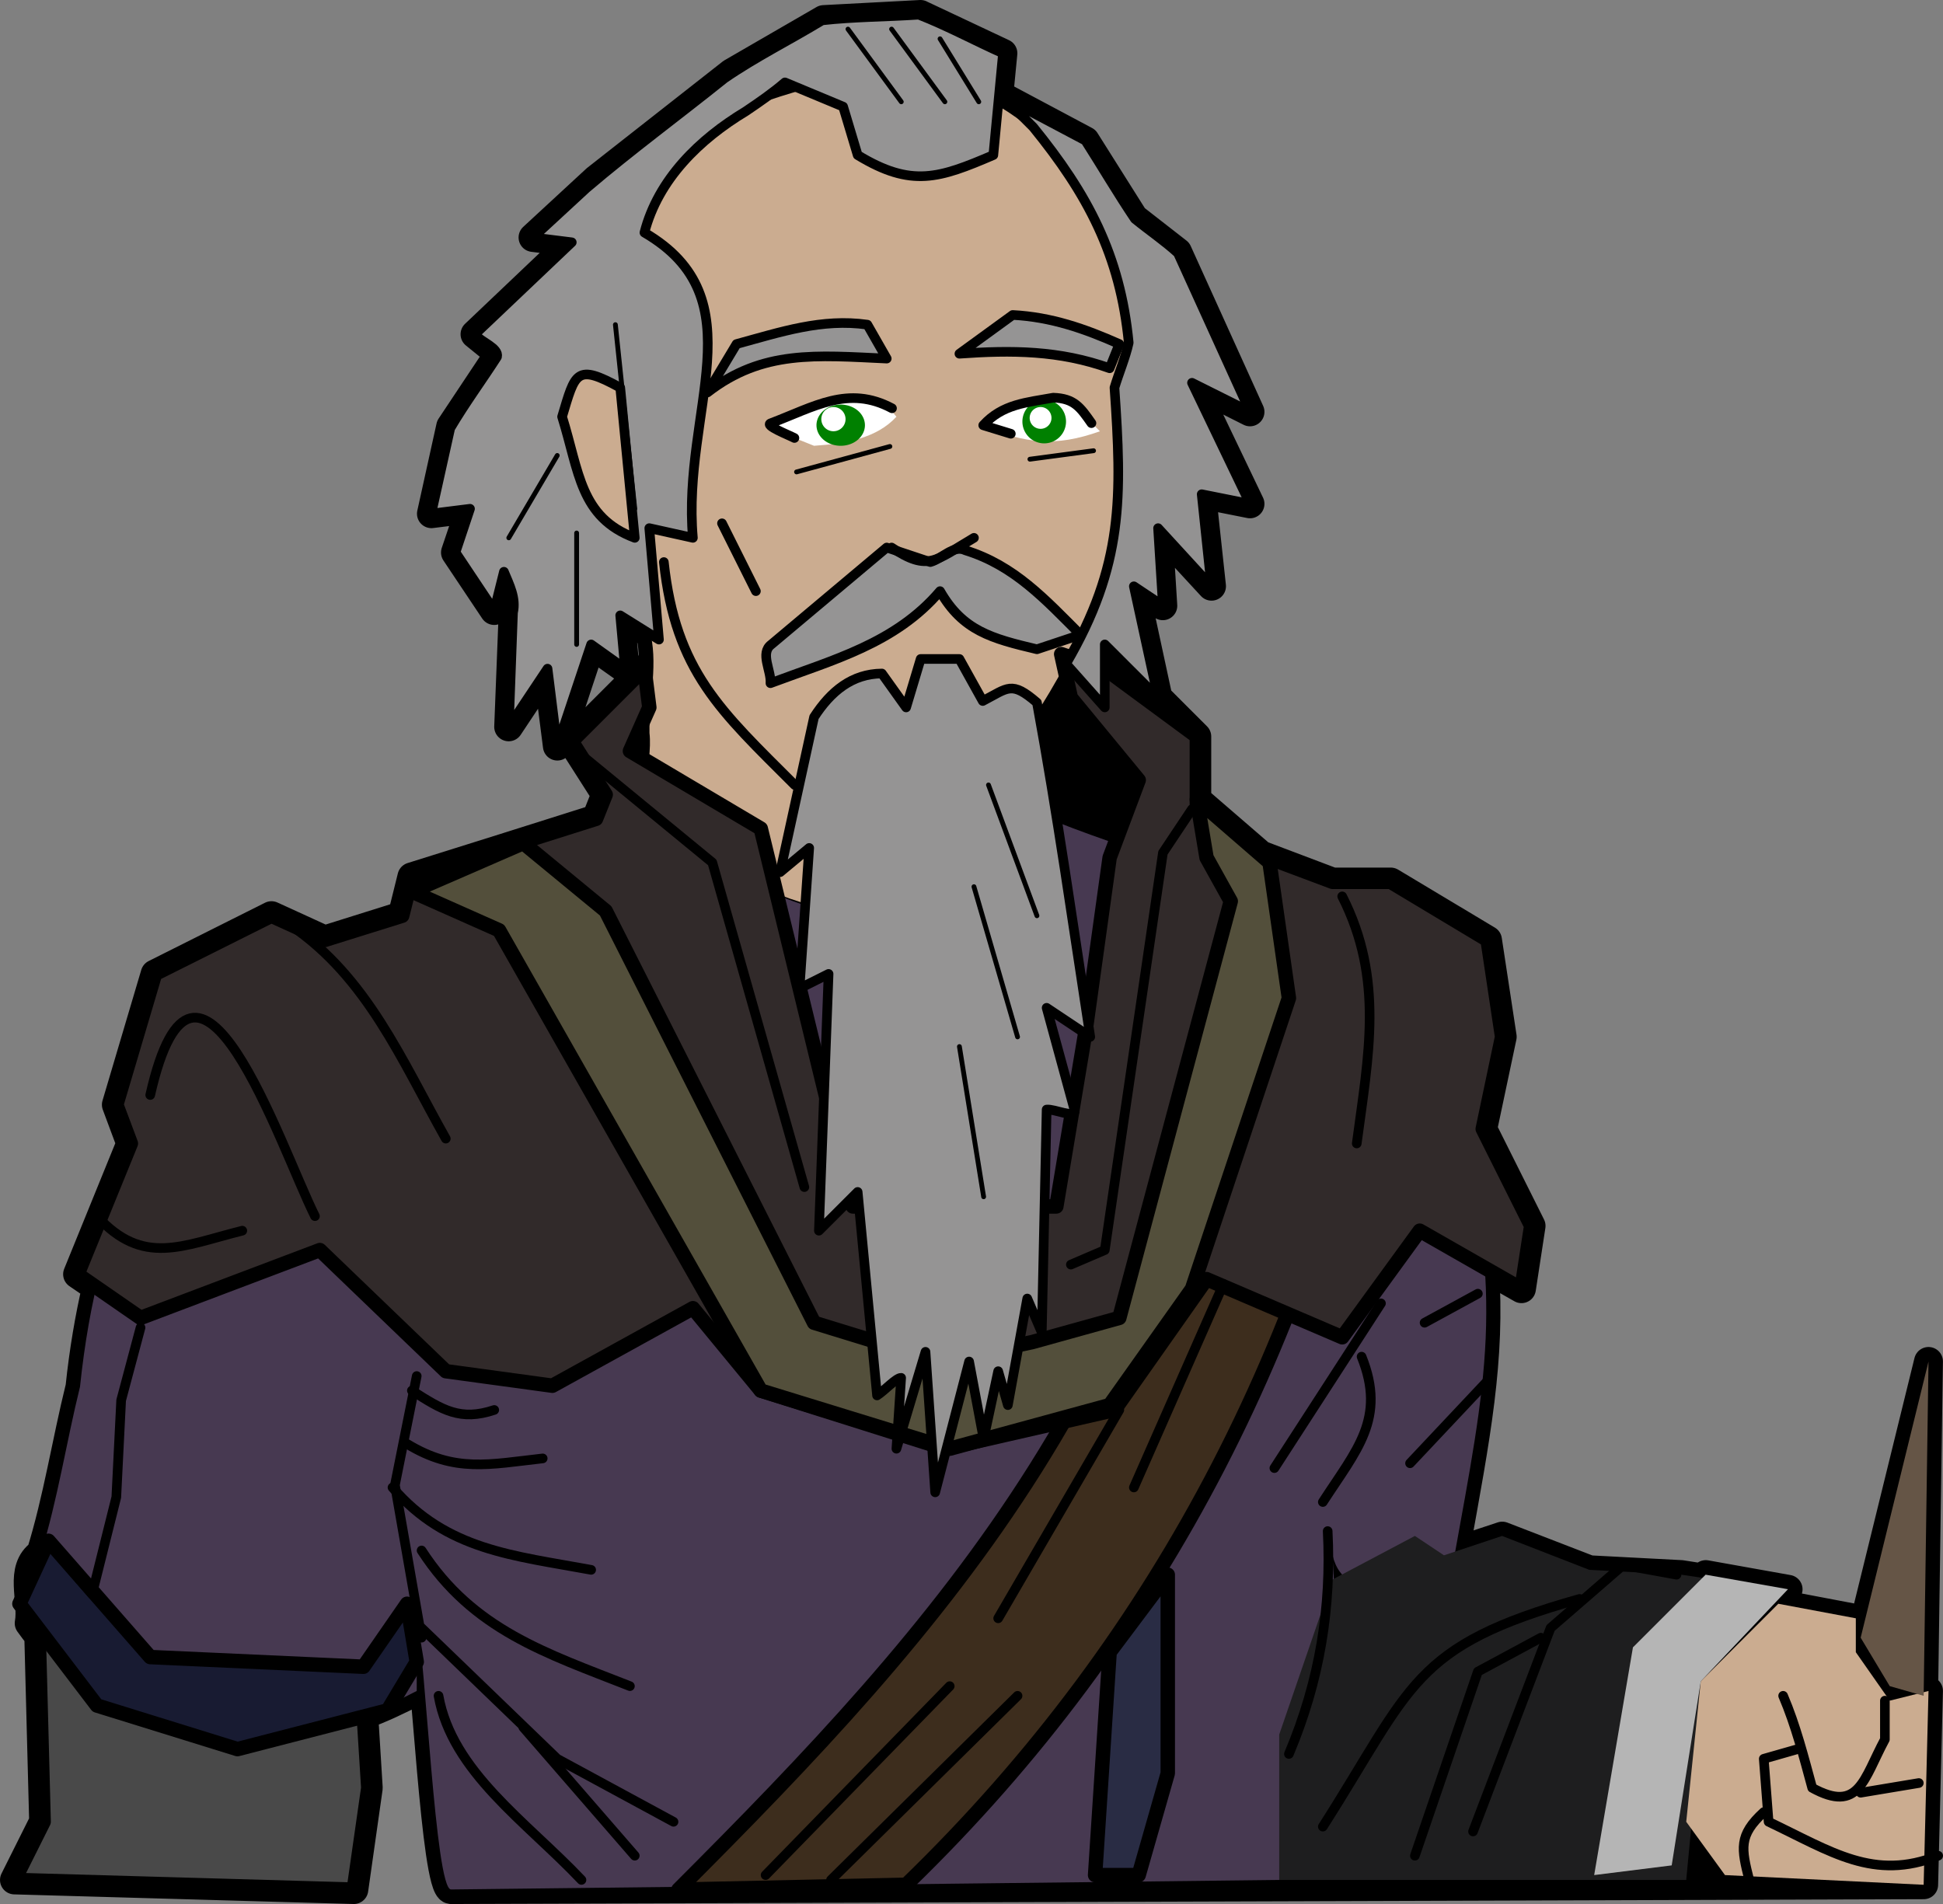 <?xml version="1.0" encoding="UTF-8" standalone="no"?>
<!-- Created with Inkscape (http://www.inkscape.org/) -->

<svg
   xmlns:dc="http://purl.org/dc/elements/1.1/"
   xmlns:cc="http://creativecommons.org/ns#"
   xmlns:rdf="http://www.w3.org/1999/02/22-rdf-syntax-ns#"
   xmlns:svg="http://www.w3.org/2000/svg"
   xmlns="http://www.w3.org/2000/svg"
   xmlns:sodipodi="http://sodipodi.sourceforge.net/DTD/sodipodi-0.dtd"
   xmlns:inkscape="http://www.inkscape.org/namespaces/inkscape"
   version="1.0"
   width="201.976"
   height="197.938"
   id="svg2"
   inkscape:version="0.48.1 r9760"
   sodipodi:docname="Peileppe_Delfador.svg">
  <rect width="100%" height="100%" fill="#808080" stroke="none"/>
  <sodipodi:namedview
     pagecolor="#ffffff"
     bordercolor="#666666"
     borderopacity="1"
     objecttolerance="10"
     gridtolerance="10"
     guidetolerance="10"
     inkscape:pageopacity="0"
     inkscape:pageshadow="2"
     inkscape:window-width="640"
     inkscape:window-height="480"
     id="namedview80"
     showgrid="false"
     fit-margin-top="0"
     fit-margin-left="0"
     fit-margin-right="0"
     fit-margin-bottom="0"
     inkscape:zoom="1.4439024"
     inkscape:cx="97.96875"
     inkscape:cy="104.5"
     inkscape:window-x="0"
     inkscape:window-y="0"
     inkscape:window-maximized="0"
     inkscape:current-layer="svg2" />
  <defs
     id="defs5" />
  <g
     style="display:inline"
     id="layer3"
     transform="translate(-4.531,-9.062)">
    <path
       d="M 100.219,10.562 90.156,11.094 80.594,16.625 66.5,27.688 59.938,33.75 l 4.031,0.5 -10.062,9.562 2.5,2.031 -5.031,7.562 -2,9.062 4.031,-0.5 L 51.875,66.5 l 4.031,6.031 1,-4.031 1.031,2.531 -0.531,13.594 4.031,-6.062 1.031,8.062 3.5,-10.562 3.531,2.5 L 69,73.031 72.156,75 c 0.747,3.347 -0.188,6.841 -0.125,10.25 0.107,0.926 0.059,1.972 -0.062,3.031 L 70,87.125 l 2.031,-4.531 -0.5,-4.031 -7.562,7.562 3.531,5.531 -1,2.531 -9.594,3.031 -9.562,3 -1,4.031 -8.062,2.531 L 32.75,104.25 l -12.094,6.062 -4.031,13.594 1.5,4.031 -5.531,13.594 1.969,1.344 c -0.732,3.179 -1.327,6.629 -1.719,10.375 -1.415,5.725 -2.333,11.729 -4.062,17.281 -2.329,1.635 -0.785,4.862 -1.219,7.281 0.355,0.487 0.694,0.951 1.062,1.406 l -0.062,0.094 0.5,19.125 -3.031,6.062 35.281,1 1.5,-10.562 -0.469,-7.594 c 1.843,-0.684 3.671,-1.539 5.5,-2.5 0,-2.518 0,-5.013 0,-7.531 0.931,4.5 1.942,28.008 3.562,28.188 L 204.5,205 l 0.5,-20.156 -0.5,0.125 0.5,-34.375 -7.062,28.719 3.031,5.031 2.844,0.812 -2.844,0.719 -3.531,-5.062 0,-3.5 -8.062,-1.531 1.031,-1.5 -8.562,-1.531 -0.344,0.344 -2.188,-0.344 -9.562,-0.5 -9.062,-3.5 -4.906,1.625 c 2.187,-12.097 3.732,-19.977 3.062,-29.531 l 3.844,2.188 1,-6.531 -5.031,-10.062 2.031,-9.594 -1.531,-10.062 -10.062,-6.031 -6.062,0 -7.438,-2.812 -6.656,-5.75 0.094,0.594 -0.094,-0.094 0,-0.5 0,-6.562 -4.031,-4.031 -2.5,-11.594 3,2.031 -0.5,-8.062 5.562,6.031 -1.031,-9.562 5.031,1 -6.031,-12.594 6.031,3.031 -7.531,-16.625 -4.531,-3.531 -5.062,-8.031 -8.562,-4.562 3.531,3.531 0.938,1.219 c -1.497,-1.46 -3.173,-2.73 -5,-3.812 l 0.531,-5.469 -8.562,-4.031 z M 86.125,17.625 l 1.844,0.781 c -1.753,0.502 -3.26,0.998 -4.594,1.5 L 86.125,17.625 z M 72.5,28.844 c -0.71,1.056 -1.491,2.265 -2.312,3.594 L 69,31.719 l 3.5,-2.875 z m 45.219,0.875 1.156,1.5 0.438,1.969 c -0.457,-1.208 -0.984,-2.372 -1.594,-3.469 z m 3.531,32.375 0.125,1.875 -1.344,3.125 c 0.545,-1.779 0.944,-3.444 1.219,-5 z"
       style="fill:#000000;fill-opacity:1;fill-rule:evenodd;stroke:#000000;stroke-width:3;stroke-linecap:round;stroke-linejoin:round;stroke-miterlimit:4;stroke-opacity:1;stroke-dasharray:none;stroke-dashoffset:0"
       id="path3143"
       inkscape:connector-curvature="0" />
  </g>
  <g
     style="display:inline"
     id="layer1"
     transform="translate(-4.531,-9.062)">
    <path
       d="m 8.563,179.312 0.504,19.14 -3.022,6.044 35.258,1.007 1.511,-10.577 -0.504,-8.059 0.504,-11.585 -29.717,-4.533 -4.533,8.563 z"
       style="fill:#494949;fill-opacity:1;fill-rule:evenodd;stroke:#000000;stroke-width:1.5;stroke-linecap:round;stroke-linejoin:round;stroke-miterlimit:4;stroke-opacity:1;stroke-dasharray:none;stroke-dashoffset:0;display:inline"
       id="path5364"
       inkscape:connector-curvature="0" />
    <path
       d="m 96.708,16.118 c -21.249,5.268 -19.825,5.523 -30.725,23.17 -0.872,2.658 1.09,7.602 -1.976,8.527 -2.397,3.016 0.765,12.098 2.539,15.762 3.732,2.415 4.04,7.008 5.467,10.82 1.017,3.528 -0.034,7.25 0.032,10.865 0.383,3.306 -1.56,7.96 0.355,10.378 12.419,6.883 25.705,13.72 38.315,3.838 0.038,-4.26 -2.312,-8.929 -0.63,-12.907 14.076,-20.529 12.097,-31.979 10.784,-38.599 2.809,-2.485 0.187,-6.051 -0.045,-9.089 C 118.874,26.168 109.25,17.808 96.708,16.118 z"
       style="fill:#cbac90;fill-opacity:1;fill-rule:evenodd;stroke:none"
       id="path2165"
       inkscape:connector-curvature="0" />
    <path
       d="M 70.012,97.211 C 36.477,108.946 16.639,117 12.846,153.236 c -1.415,5.725 -2.322,11.729 -4.051,17.281 -2.329,1.635 -0.806,4.865 -1.24,7.284 10.063,13.811 25.59,14.774 40.295,7.052 0,-2.518 0,-5.037 0,-7.555 0.931,4.5 1.928,28.01 3.548,28.189 28.703,-0.33 57.405,-0.66 86.108,-0.99 6.306,-11.906 6.322,-20.858 5.541,-33.747 1.499,5.903 8.416,1.643 12.592,0.504 3.376,-18.742 5.365,-27.259 0.401,-46.647 -5.09,-22.241 -23.396,-22.475 -43.718,-30.921 -1.418,6.895 -7.523,13.373 -15.092,11.798 -9.488,-1.241 -17.807,-6.714 -27.218,-8.272 z"
       style="fill:#473951;fill-opacity:1;fill-rule:evenodd;stroke:none"
       id="path2162"
       inkscape:connector-curvature="0" />
    <path
       d="m 151.609,168.735 -8.563,4.533 -5.541,16.118 0,15.111 42.31,0 2.015,-21.155 7.555,-9.066 -10.074,-1.511 -9.57,-0.504 -9.066,-3.526 -6.044,2.015 -3.022,-2.015 z"
       style="fill:#1e1e1f;fill-opacity:1;fill-rule:evenodd;stroke:none"
       id="path3145"
       inkscape:connector-curvature="0" />
    <path
       d="m 132.469,101.241 c -4.555,49.339 -30.484,77.305 -57.42,104.263 L 98.722,205 C 125.77,178.829 141.681,146.717 148.587,109.803 l -16.118,-8.563 z"
       style="fill:#3d2d1d;fill-opacity:1;fill-rule:evenodd;stroke:#000000;stroke-width:1.5;stroke-linecap:round;stroke-linejoin:round;stroke-miterlimit:4;stroke-opacity:1;stroke-dasharray:none;stroke-dashoffset:0"
       id="path3149"
       inkscape:connector-curvature="0" />
    <path
       d="m 71.523,78.575 -7.555,7.555 3.526,5.541 -1.007,2.518 -9.57,3.022 -9.57,3.022 -1.007,4.029 -8.059,2.518 -5.541,-2.518 -12.088,6.044 -4.029,13.6 1.511,4.029 -5.541,13.6 6.548,4.533 18.636,-7.052 13.096,12.592 11.081,1.511 14.607,-8.059 7.052,8.563 19.14,6.044 17.629,-4.029 9.57,-13.6 14.103,6.044 8.059,-11.081 10.577,6.044 1.007,-6.548 -5.037,-10.074 2.015,-9.57 -1.511,-10.074 -10.074,-6.044 -6.044,0 -8.059,-3.022 -6.044,-5.037 0,-7.052 -9.57,-7.052 -4.533,-1.511 1.007,4.533 7.052,8.563 -3.022,8.059 -2.518,18.133 -3.022,18.133 -21.155,0 -9.57,-39.287 -13.6,-8.059 2.015,-4.533 -0.504,-4.029 z"
       style="fill:#312a2a;fill-opacity:1;fill-rule:evenodd;stroke:#000000;stroke-width:1.5;stroke-linecap:round;stroke-linejoin:round;stroke-miterlimit:4;stroke-opacity:1;stroke-dasharray:none;stroke-dashoffset:0"
       id="path5089"
       inkscape:connector-curvature="0" />
    <path
       d="m 86.13,17.629 c 2.015,0.839 4.029,1.679 6.044,2.518 0.504,1.679 1.007,3.358 1.511,5.037 5.603,3.407 8.474,2.412 14.103,0 0.336,-3.526 0.672,-7.052 1.007,-10.577 -2.925,-1.308 -5.8,-2.866 -8.755,-4.02 -3.34,0.227 -6.751,0.218 -10.048,0.591 -3.365,2.047 -6.924,3.807 -10.162,6.04 -4.759,3.824 -9.693,7.443 -14.337,11.401 -1.852,1.709 -3.703,3.418 -5.555,5.128 1.343,0.168 2.686,0.336 4.029,0.504 -3.358,3.19 -6.716,6.38 -10.074,9.57 0.627,0.801 2.526,1.404 2.304,2.336 -1.599,2.484 -3.375,4.892 -4.865,7.422 -0.658,2.959 -1.315,5.919 -1.973,8.878 1.343,-0.168 2.686,-0.336 4.029,-0.504 -0.504,1.511 -1.007,3.022 -1.511,4.533 1.343,2.015 2.686,4.029 4.029,6.044 0.336,-1.343 0.672,-2.686 1.007,-4.029 0.567,1.374 1.285,2.723 0.943,4.255 -0.146,3.954 -0.293,7.909 -0.439,11.863 1.343,-2.015 2.686,-4.029 4.029,-6.044 0.336,2.686 0.672,5.373 1.007,8.059 1.175,-3.526 2.351,-7.052 3.526,-10.577 1.175,0.839 2.351,1.679 3.526,2.518 -0.168,-1.847 -0.336,-3.694 -0.504,-5.541 1.343,0.839 2.686,1.679 4.029,2.518 -0.336,-3.862 -0.672,-7.723 -1.007,-11.585 1.511,0.336 3.022,0.672 4.533,1.007 -1.16,-13.302 6.789,-24.834 -5.037,-31.732 1.425,-5.549 5.74,-9.72 10.513,-12.596 1.406,-0.948 2.807,-1.911 4.094,-3.018 z"
       style="fill:#959494;fill-opacity:1;fill-rule:evenodd;stroke:#000000;stroke-width:1;stroke-linecap:round;stroke-linejoin:round;stroke-miterlimit:4;stroke-opacity:1;stroke-dasharray:none;stroke-dashoffset:0"
       id="path5092"
       inkscape:connector-curvature="0" />
    <path
       d="m 108.796,19.14 c 2.854,1.511 5.708,3.022 8.563,4.533 1.727,2.703 3.359,5.493 5.145,8.143 1.477,1.202 3.091,2.296 4.482,3.566 2.5,5.499 4.999,10.998 7.499,16.497 -2.015,-1.007 -4.029,-2.015 -6.044,-3.022 2.015,4.197 4.029,8.395 6.044,12.592 -1.679,-0.336 -3.358,-0.672 -5.037,-1.007 0.336,3.19 0.672,6.38 1.007,9.57 -1.847,-2.015 -3.694,-4.029 -5.541,-6.044 0.168,2.686 0.336,5.373 0.504,8.059 -1.007,-0.672 -2.015,-1.343 -3.022,-2.015 0.839,3.862 1.679,7.723 2.518,11.585 -1.847,-1.847 -3.694,-3.694 -5.541,-5.541 0,2.183 0,4.365 0,6.548 -1.343,-1.511 -2.686,-3.022 -4.029,-4.533 6.011,-10.272 5.819,-17.37 5.037,-28.71 0.469,-1.557 1.134,-3.104 1.481,-4.667 -0.88,-9.146 -4.296,-15.488 -9.928,-22.416 -1.046,-1.046 -2.092,-2.092 -3.139,-3.138 z"
       style="fill:#939292;fill-opacity:1;fill-rule:evenodd;stroke:#000000;stroke-width:1;stroke-linecap:round;stroke-linejoin:round;stroke-miterlimit:4;stroke-opacity:1;stroke-dasharray:none;stroke-dashoffset:0"
       id="path5096"
       inkscape:connector-curvature="0" />
    <path
       d="m 102.248,70.516 c -4.649,5.454 -11.139,7.136 -17.629,9.57 0.101,-1.313 -1.113,-3.129 0.087,-4.022 4.001,-3.361 8.001,-6.721 12.002,-10.082 1.511,0.504 3.022,1.007 4.533,1.511 1.215,-0.332 2.413,-1.83 3.64,-1.222 5.096,1.571 8.322,5.125 11.974,8.777 -1.511,0.504 -3.022,1.007 -4.533,1.511 -4.724,-1.121 -7.718,-1.922 -10.074,-6.044 z"
       style="fill:#959494;fill-opacity:1;fill-rule:evenodd;stroke:#000000;stroke-width:1;stroke-linecap:round;stroke-linejoin:round;stroke-miterlimit:4;stroke-opacity:1;stroke-dasharray:none;stroke-dashoffset:0"
       id="path5098"
       inkscape:connector-curvature="0" />
    <path
       d="m 189.386,175.786 8.059,1.511 0,3.526 3.526,5.037 L 205,184.853 204.496,205 l -20.651,-1.007 -4.029,-5.541 1.511,-14.607 8.059,-8.059 z"
       style="fill:#cbac90;fill-opacity:1;fill-rule:evenodd;stroke:none"
       id="path5102"
       inkscape:connector-curvature="0" />
    <path
       d="M 197.948,179.312 205,150.602 l -0.504,34.754 -3.526,-1.007 -3.022,-5.037 z"
       style="fill:#655546;fill-opacity:1;fill-rule:evenodd;stroke:none"
       id="path5104"
       inkscape:connector-curvature="0" />
    <path
       d="m 47.346,101.744 9.066,4.029 27.199,47.85 19.644,6.044 16.622,-4.533 8.563,-12.088 10.074,-30.221 -2.015,-14.103 -7.555,-6.548 1.007,6.044 2.518,4.533 -11.585,43.317 -9.066,2.518 -9.57,2.015 -13.096,-4.029 -21.658,-42.813 -8.563,-7.052 -11.585,5.037 z"
       style="fill:#534f3b;fill-opacity:1;fill-rule:evenodd;stroke:#000000;stroke-width:1.5;stroke-linecap:round;stroke-linejoin:round;stroke-miterlimit:4;stroke-opacity:1;stroke-dasharray:none;stroke-dashoffset:0"
       id="path5106"
       inkscape:connector-curvature="0" />
    <path
       d="m 89.152,83.612 c -1.175,5.373 -2.351,10.745 -3.526,16.118 1.007,-0.839 2.015,-1.679 3.022,-2.518 -0.336,4.869 -0.672,9.738 -1.007,14.607 1.007,-0.504 2.015,-1.007 3.022,-1.511 -0.336,8.898 -0.672,17.797 -1.007,26.695 1.343,-1.343 2.686,-2.686 4.029,-4.029 0.672,7.052 1.343,14.103 2.015,21.155 0.772,-0.488 2.003,-1.854 2.506,-1.828 -0.164,2.456 -0.327,4.912 -0.491,7.368 1.007,-3.358 2.015,-6.716 3.022,-10.074 0.336,4.869 0.672,9.738 1.007,14.607 1.175,-4.533 2.351,-9.066 3.526,-13.6 0.504,2.686 1.007,5.373 1.511,8.059 0.504,-2.351 1.007,-4.701 1.511,-7.052 0.336,1.175 0.672,2.351 1.007,3.526 0.672,-3.694 1.343,-7.387 2.015,-11.081 0.504,1.175 1.007,2.351 1.511,3.526 0.168,-7.723 0.336,-15.446 0.504,-23.17 0.833,-0.081 2.868,0.925 2.923,0.142 -0.974,-3.573 -1.949,-7.146 -2.923,-10.719 1.511,1.007 3.022,2.015 4.533,3.022 -1.786,-11.595 -3.42,-23.214 -5.541,-34.754 -2.663,-2.287 -2.984,-1.537 -5.632,-0.164 -0.809,-1.456 -1.618,-2.913 -2.427,-4.369 -1.343,0 -2.686,0 -4.029,0 -0.504,1.679 -1.007,3.358 -1.511,5.037 -0.839,-1.175 -1.679,-2.351 -2.518,-3.526 -3.092,0.028 -5.299,1.826 -7.052,4.533 z"
       style="fill:#959494;fill-opacity:1;fill-rule:evenodd;stroke:#000000;stroke-width:1;stroke-linecap:round;stroke-linejoin:round;stroke-miterlimit:4;stroke-opacity:1;stroke-dasharray:none;stroke-dashoffset:0"
       id="path5100"
       inkscape:connector-curvature="0" />
    <path
       d="m 119.877,180.823 -1.511,23.17 4.533,0 3.022,-10.577 0,-20.651 -6.044,8.059 z"
       style="fill:#292c44;fill-opacity:1;fill-rule:evenodd;stroke:#000000;stroke-width:1.5;stroke-linecap:round;stroke-linejoin:round;stroke-miterlimit:4;stroke-opacity:1;stroke-dasharray:none;stroke-dashoffset:0"
       id="path5108"
       inkscape:connector-curvature="0" />
    <path
       d="m 46.843,175.786 -4.533,6.548 -22.162,-1.007 -10.577,-12.088 -3.022,6.548 8.059,10.577 14.607,4.533 15.614,-4.029 3.022,-5.037 -1.007,-6.044 z"
       style="fill:#181b32;fill-opacity:1;fill-rule:evenodd;stroke:#000000;stroke-width:1.5;stroke-linecap:round;stroke-linejoin:round;stroke-miterlimit:4;stroke-opacity:1;stroke-dasharray:none;stroke-dashoffset:0"
       id="path5110"
       inkscape:connector-curvature="0" />
    <path
       d="m 181.83,172.764 -7.555,7.555 -4.029,23.673 8.059,-1.007 3.022,-19.14 9.066,-9.57 -8.563,-1.511 z"
       style="fill:#b5b5b5;fill-opacity:1;fill-rule:evenodd;stroke:none"
       id="path5112"
       inkscape:connector-curvature="0" />
    <path
       d="m 97.715,52.383 c -3.44,-4.393 -9.011,-0.452 -13.6,1.007 1.679,0.672 3.358,1.343 5.037,2.015 3.373,-0.229 6.519,-0.799 8.563,-3.022 z"
       style="fill:#ffffff;fill-opacity:1;fill-rule:evenodd;stroke:none"
       id="path5114"
       inkscape:connector-curvature="0" />
    <path
       d="m 106.781,53.391 c 2.59,-3.537 5.047,-2.853 9.066,-2.518 1.007,1.007 2.015,2.015 3.022,3.022 -4.647,1.667 -7.724,1.242 -12.088,-0.504 z"
       style="fill:#ffffff;fill-opacity:1;fill-rule:evenodd;stroke:none"
       id="path5116"
       inkscape:connector-curvature="0" />
    <path
       d="m 96.708,46.339 c -7.299,-0.338 -12.917,-0.923 -18.636,3.526 1.007,-1.679 2.015,-3.358 3.022,-5.037 4.611,-1.258 8.87,-2.69 13.6,-2.015 0.672,1.175 1.343,2.351 2.015,3.526 z"
       style="fill:#959494;fill-opacity:1;fill-rule:evenodd;stroke:#000000;stroke-width:1;stroke-linecap:round;stroke-linejoin:round;stroke-miterlimit:4;stroke-opacity:1;stroke-dasharray:none;stroke-dashoffset:0"
       id="path5118"
       inkscape:connector-curvature="0" />
    <path
       d="m 104.263,45.835 c 1.847,-1.343 3.694,-2.686 5.541,-4.029 3.998,0.207 7.486,1.424 11.081,3.022 -0.336,0.839 -0.672,1.679 -1.007,2.518 -5.223,-1.876 -10.203,-1.898 -15.614,-1.511 z"
       style="fill:#959494;fill-opacity:1;fill-rule:evenodd;stroke:#000000;stroke-width:1;stroke-linecap:round;stroke-linejoin:round;stroke-miterlimit:4;stroke-opacity:1;stroke-dasharray:none;stroke-dashoffset:0"
       id="path5120"
       inkscape:connector-curvature="0" />
    <path
       d="m 69.005,49.361 c -4.606,-2.522 -4.66,-1.592 -6.044,3.022 1.787,5.71 1.853,10.454 7.555,12.592 -0.504,-5.205 -1.007,-10.41 -1.511,-15.614 z"
       style="fill:#cbac90;fill-opacity:1;fill-rule:evenodd;stroke:#000000;stroke-width:1;stroke-linecap:round;stroke-linejoin:round;stroke-miterlimit:4;stroke-opacity:1;stroke-dasharray:none;stroke-dashoffset:0"
       id="path5122"
       inkscape:connector-curvature="0" />
    <path
       d="m 94.441,53.265 a 2.518,2.141 0 1 1 -6.76e-4,-0.05"
       style="fill:#008000;fill-opacity:1;fill-rule:evenodd;stroke:none"
       id="path6532"
       inkscape:connector-curvature="0" />
    <path
       d="m 115.344,52.887 a 2.267,2.267 0 1 1 -6.1e-4,-0.053"
       style="fill:#008000;fill-opacity:1;fill-rule:evenodd;stroke:none"
       id="path6534"
       inkscape:connector-curvature="0" />
    <path
       d="m 92.426,52.635 a 1.259,1.259 0 1 1 -3.38e-4,-0.029"
       style="fill:#ffffff;fill-opacity:1;fill-rule:evenodd;stroke:none"
       id="path6536"
       inkscape:connector-curvature="0" />
    <path
       d="m 113.833,52.509 a 1.133,1.133 0 1 1 -3e-4,-0.026"
       style="fill:#ffffff;fill-opacity:1;fill-rule:evenodd;stroke:none"
       id="path6538"
       inkscape:connector-curvature="0" />
  </g>
  <g
     style="display:inline"
     id="layer6"
     transform="translate(-4.531,-9.062)">
    <path
       d="m 64.472,87.138 14.103,11.585 9.57,33.747"
       style="fill:none;stroke:#000000;stroke-width:1;stroke-linecap:round;stroke-linejoin:round;stroke-miterlimit:4;stroke-opacity:1;stroke-dasharray:none;stroke-dashoffset:0"
       id="path6425"
       inkscape:connector-curvature="0" />
    <path
       d="m 128.44,93.182 -3.022,4.533 -6.044,41.302 -3.526,1.511"
       style="fill:none;stroke:#000000;stroke-width:1;stroke-linecap:round;stroke-linejoin:round;stroke-miterlimit:4;stroke-opacity:1;stroke-dasharray:none;stroke-dashoffset:0"
       id="path6427"
       inkscape:connector-curvature="0" />
    <path
       d="m 144.054,102.248 c 4.367,8.617 2.733,16.521 1.511,25.688"
       style="fill:none;stroke:#000000;stroke-width:1;stroke-linecap:round;stroke-linejoin:round;stroke-miterlimit:4;stroke-opacity:1;stroke-dasharray:none;stroke-dashoffset:0"
       id="path6429"
       inkscape:connector-curvature="0" />
    <path
       d="m 34.754,105.27 c 7.945,5.395 11.538,14.02 16.118,22.162"
       style="fill:none;stroke:#000000;stroke-width:1;stroke-linecap:round;stroke-linejoin:round;stroke-miterlimit:4;stroke-opacity:1;stroke-dasharray:none;stroke-dashoffset:0"
       id="path6431"
       inkscape:connector-curvature="0" />
    <path
       d="m 20.147,122.899 c 4.785,-21.195 13.51,5.361 17.125,12.592"
       style="fill:none;stroke:#000000;stroke-width:1;stroke-linecap:round;stroke-linejoin:round;stroke-miterlimit:4;stroke-opacity:1;stroke-dasharray:none;stroke-dashoffset:0"
       id="path6433"
       inkscape:connector-curvature="0" />
    <path
       d="m 14.607,135.491 c 4.806,5.245 8.827,3.082 15.111,1.511"
       style="fill:none;stroke:#000000;stroke-width:1;stroke-linecap:round;stroke-linejoin:round;stroke-miterlimit:4;stroke-opacity:1;stroke-dasharray:none;stroke-dashoffset:0"
       id="path6435"
       inkscape:connector-curvature="0" />
    <path
       d="m 19.14,147.076 -2.015,7.555 -0.504,10.074 -2.518,10.074 -4.533,-5.289"
       style="fill:none;stroke:#000000;stroke-width:1;stroke-linecap:round;stroke-linejoin:round;stroke-miterlimit:4;stroke-opacity:1;stroke-dasharray:none;stroke-dashoffset:0"
       id="path6437"
       inkscape:connector-curvature="0" />
    <path
       d="m 47.346,153.624 c 3.193,2.048 5.053,3.185 8.563,2.015"
       style="fill:none;stroke:#000000;stroke-width:1;stroke-linecap:round;stroke-linejoin:round;stroke-miterlimit:4;stroke-opacity:1;stroke-dasharray:none;stroke-dashoffset:0"
       id="path6443"
       inkscape:connector-curvature="0" />
    <path
       d="m 46.843,159.165 c 4.988,3.035 8.58,2.125 14.103,1.511"
       style="fill:none;stroke:#000000;stroke-width:1;stroke-linecap:round;stroke-linejoin:round;stroke-miterlimit:4;stroke-opacity:1;stroke-dasharray:none;stroke-dashoffset:0"
       id="path6445"
       inkscape:connector-curvature="0" />
    <path
       d="m 45.332,163.698 c 5.625,6.544 12.595,7.071 20.651,8.563"
       style="fill:none;stroke:#000000;stroke-width:1;stroke-linecap:round;stroke-linejoin:round;stroke-miterlimit:4;stroke-opacity:1;stroke-dasharray:none;stroke-dashoffset:0"
       id="path6447"
       inkscape:connector-curvature="0" />
    <path
       d="m 48.354,170.246 c 5.324,8.247 12.932,10.675 21.658,14.103"
       style="fill:none;stroke:#000000;stroke-width:1;stroke-linecap:round;stroke-linejoin:round;stroke-miterlimit:4;stroke-opacity:1;stroke-dasharray:none;stroke-dashoffset:0"
       id="path6449"
       inkscape:connector-curvature="0" />
    <path
       d="m 48.354,178.305 14.103,13.6 12.088,6.548"
       style="fill:none;stroke:#000000;stroke-width:1;stroke-linecap:round;stroke-linejoin:round;stroke-miterlimit:4;stroke-opacity:1;stroke-dasharray:none;stroke-dashoffset:0"
       id="path6451"
       inkscape:connector-curvature="0" />
    <path
       d="m 58.931,188.63 11.585,13.348"
       style="fill:none;stroke:#000000;stroke-width:1;stroke-linecap:round;stroke-linejoin:round;stroke-miterlimit:4;stroke-opacity:1;stroke-dasharray:none;stroke-dashoffset:0"
       id="path6453"
       inkscape:connector-curvature="0" />
    <path
       d="m 50.117,185.356 c 1.406,7.9 9.132,13.092 14.859,19.14"
       style="fill:none;stroke:#000000;stroke-width:1;stroke-linecap:round;stroke-linejoin:round;stroke-miterlimit:4;stroke-opacity:1;stroke-dasharray:none;stroke-dashoffset:0"
       id="path6455"
       inkscape:connector-curvature="0" />
    <path
       d="m 131.714,142.543 -9.318,21.155"
       style="fill:none;stroke:#000000;stroke-width:1;stroke-linecap:round;stroke-linejoin:round;stroke-miterlimit:4;stroke-opacity:1;stroke-dasharray:none;stroke-dashoffset:0"
       id="path6457"
       inkscape:connector-curvature="0" />
    <path
       d="M 120.885,155.639 108.292,177.297"
       style="fill:none;stroke:#000000;stroke-width:1;stroke-linecap:round;stroke-linejoin:round;stroke-miterlimit:4;stroke-opacity:1;stroke-dasharray:none;stroke-dashoffset:0"
       id="path6459"
       inkscape:connector-curvature="0" />
    <path
       d="M 84.115,203.993 103.256,184.349"
       style="fill:none;stroke:#000000;stroke-width:1;stroke-linecap:round;stroke-linejoin:round;stroke-miterlimit:4;stroke-opacity:1;stroke-dasharray:none;stroke-dashoffset:0"
       id="path6461"
       inkscape:connector-curvature="0" />
    <path
       d="M 90.915,204.496 110.307,185.356"
       style="fill:none;stroke:#000000;stroke-width:1;stroke-linecap:round;stroke-linejoin:round;stroke-miterlimit:4;stroke-opacity:1;stroke-dasharray:none;stroke-dashoffset:0"
       id="path6463"
       inkscape:connector-curvature="0" />
    <path
       d="m 148.084,144.558 -11.081,17.125"
       style="fill:none;stroke:#000000;stroke-width:1;stroke-linecap:round;stroke-linejoin:round;stroke-miterlimit:4;stroke-opacity:1;stroke-dasharray:none;stroke-dashoffset:0"
       id="path6465"
       inkscape:connector-curvature="0" />
    <path
       d="m 146.069,150.098 c 2.6,6.448 -0.543,9.722 -4.029,15.111"
       style="fill:none;stroke:#000000;stroke-width:1;stroke-linecap:round;stroke-linejoin:round;stroke-miterlimit:4;stroke-opacity:1;stroke-dasharray:none;stroke-dashoffset:0"
       id="path6467"
       inkscape:connector-curvature="0" />
    <path
       d="m 142.543,168.231 c 0.405,7.843 -0.791,15.495 -4.029,23.17"
       style="fill:none;stroke:#000000;stroke-width:1;stroke-linecap:round;stroke-linejoin:round;stroke-miterlimit:4;stroke-opacity:1;stroke-dasharray:none;stroke-dashoffset:0"
       id="path6469"
       inkscape:connector-curvature="0" />
    <path
       d="m 159.165,152.617 -8.059,8.563"
       style="fill:none;stroke:#000000;stroke-width:1;stroke-linecap:round;stroke-linejoin:round;stroke-miterlimit:4;stroke-opacity:1;stroke-dasharray:none;stroke-dashoffset:0"
       id="path6471"
       inkscape:connector-curvature="0" />
    <path
       d="m 158.157,143.55 -5.541,3.022"
       style="fill:none;stroke:#000000;stroke-width:1;stroke-linecap:round;stroke-linejoin:round;stroke-miterlimit:4;stroke-opacity:1;stroke-dasharray:none;stroke-dashoffset:0"
       id="path6473"
       inkscape:connector-curvature="0" />
    <path
       d="m 178.808,172.764 -5.541,-1.007 -7.555,6.548 -8.059,21.155"
       style="fill:none;stroke:#000000;stroke-width:1;stroke-linecap:round;stroke-linejoin:round;stroke-miterlimit:4;stroke-opacity:1;stroke-dasharray:none;stroke-dashoffset:0"
       id="path6475"
       inkscape:connector-curvature="0" />
    <path
       d="m 164.705,179.312 -6.548,3.526 -6.548,19.14"
       style="fill:none;stroke:#000000;stroke-width:1;stroke-linecap:round;stroke-linejoin:round;stroke-miterlimit:4;stroke-opacity:1;stroke-dasharray:none;stroke-dashoffset:0"
       id="path6477"
       inkscape:connector-curvature="0" />
    <path
       d="m 168.735,175.283 c -17.473,4.897 -17.355,9.053 -26.695,23.673"
       style="fill:none;stroke:#000000;stroke-width:1;stroke-linecap:round;stroke-linejoin:round;stroke-miterlimit:4;stroke-opacity:1;stroke-dasharray:none;stroke-dashoffset:0"
       id="path6479"
       inkscape:connector-curvature="0" />
    <path
       d="m 189.889,185.356 c 1.318,3.091 2.14,6.337 3.022,9.57 4.882,2.674 5.336,-0.916 7.555,-5.037 0,-1.343 0,-2.686 0,-4.029"
       style="fill:none;stroke:#000000;stroke-width:1;stroke-linecap:round;stroke-linejoin:round;stroke-miterlimit:4;stroke-opacity:1;stroke-dasharray:none;stroke-dashoffset:0"
       id="path6481"
       inkscape:connector-curvature="0" />
    <path
       d="m 197.948,195.43 6.044,-1.007"
       style="fill:none;stroke:#000000;stroke-width:1;stroke-linecap:round;stroke-linejoin:round;stroke-miterlimit:4;stroke-opacity:1;stroke-dasharray:none;stroke-dashoffset:0"
       id="path6483"
       inkscape:connector-curvature="0" />
    <path
       d="m 191.4,190.897 c -1.175,0.336 -2.351,0.672 -3.526,1.007 0.168,2.183 0.336,4.365 0.504,6.548 6.506,3.091 10.935,6.203 17.629,3.526"
       style="fill:none;stroke:#000000;stroke-width:1;stroke-linecap:round;stroke-linejoin:round;stroke-miterlimit:4;stroke-opacity:1;stroke-dasharray:none;stroke-dashoffset:0"
       id="path6485"
       inkscape:connector-curvature="0" />
    <path
       d="m 187.875,197.445 c -2.657,2.428 -2.321,3.812 -1.511,7.052"
       style="fill:none;stroke:#000000;stroke-width:1;stroke-linecap:round;stroke-linejoin:round;stroke-miterlimit:4;stroke-opacity:1;stroke-dasharray:none;stroke-dashoffset:0"
       id="path6487"
       inkscape:connector-curvature="0" />
    <path
       d="m 105.774,64.975 c -3.984,2.336 -4.726,3.565 -8.563,1.007"
       style="fill:none;stroke:#000000;stroke-width:1;stroke-linecap:round;stroke-linejoin:round;stroke-miterlimit:4;stroke-opacity:1;stroke-dasharray:none;stroke-dashoffset:0"
       id="path6489"
       inkscape:connector-curvature="0" />
    <path
       d="m 79.582,63.464 3.526,7.052"
       style="fill:none;stroke:#000000;stroke-width:1;stroke-linecap:round;stroke-linejoin:round;stroke-miterlimit:4;stroke-opacity:1;stroke-dasharray:none;stroke-dashoffset:0"
       id="path6491"
       inkscape:connector-curvature="0" />
    <path
       d="m 73.538,67.494 c 1.221,11.382 5.912,15.482 13.6,23.17"
       style="fill:none;stroke:#000000;stroke-width:1;stroke-linecap:round;stroke-linejoin:round;stroke-miterlimit:4;stroke-opacity:1;stroke-dasharray:none;stroke-dashoffset:0"
       id="path6493"
       inkscape:connector-curvature="0" />
    <path
       d="m 107.285,90.663 5.037,13.6"
       style="fill:none;stroke:#000000;stroke-width:0.5;stroke-linecap:round;stroke-linejoin:round;stroke-miterlimit:4;stroke-opacity:1;stroke-dasharray:none;stroke-dashoffset:0"
       id="path6495"
       inkscape:connector-curvature="0" />
    <path
       d="m 105.774,101.241 4.533,15.614"
       style="fill:none;stroke:#000000;stroke-width:0.5;stroke-linecap:round;stroke-linejoin:round;stroke-miterlimit:4;stroke-opacity:1;stroke-dasharray:none;stroke-dashoffset:0"
       id="path6497"
       inkscape:connector-curvature="0" />
    <path
       d="m 104.263,117.862 2.518,15.614"
       style="fill:none;stroke:#000000;stroke-width:0.5;stroke-linecap:round;stroke-linejoin:round;stroke-miterlimit:4;stroke-opacity:1;stroke-dasharray:none;stroke-dashoffset:0"
       id="path6499"
       inkscape:connector-curvature="0" />
    <path
       d="m 68.501,42.813 2.015,19.14"
       style="fill:none;stroke:#000000;stroke-width:0.5;stroke-linecap:round;stroke-linejoin:round;stroke-miterlimit:4;stroke-opacity:1;stroke-dasharray:none;stroke-dashoffset:0"
       id="path6501"
       inkscape:connector-curvature="0" />
    <path
       d="m 92.678,12.088 5.541,7.555"
       style="fill:none;stroke:#000000;stroke-width:0.5;stroke-linecap:round;stroke-linejoin:round;stroke-miterlimit:4;stroke-opacity:1;stroke-dasharray:none;stroke-dashoffset:0"
       id="path6503"
       inkscape:connector-curvature="0" />
    <path
       d="m 97.211,12.088 5.541,7.555"
       style="fill:none;stroke:#000000;stroke-width:0.5;stroke-linecap:round;stroke-linejoin:round;stroke-miterlimit:4;stroke-opacity:1;stroke-dasharray:none;stroke-dashoffset:0"
       id="path6505"
       inkscape:connector-curvature="0" />
    <path
       d="m 102.248,13.096 4.029,6.548"
       style="fill:none;stroke:#000000;stroke-width:0.5;stroke-linecap:round;stroke-linejoin:round;stroke-miterlimit:4;stroke-opacity:1;stroke-dasharray:none;stroke-dashoffset:0"
       id="path6507"
       inkscape:connector-curvature="0" />
    <path
       d="m 57.42,64.975 5.037,-8.563"
       style="fill:none;stroke:#000000;stroke-width:0.5;stroke-linecap:round;stroke-linejoin:round;stroke-miterlimit:4;stroke-opacity:1;stroke-dasharray:none;stroke-dashoffset:0"
       id="path6509"
       inkscape:connector-curvature="0" />
    <path
       d="m 64.472,76.057 0,-11.585"
       style="fill:none;stroke:#000000;stroke-width:0.5;stroke-linecap:round;stroke-linejoin:round;stroke-miterlimit:4;stroke-opacity:1;stroke-dasharray:none;stroke-dashoffset:0"
       id="path6511"
       inkscape:connector-curvature="0" />
    <path
       d="m 47.85,152.113 -2.267,11.333 2.77,15.866"
       style="fill:none;stroke:#000000;stroke-width:1;stroke-linecap:round;stroke-linejoin:round;stroke-miterlimit:4;stroke-opacity:1;stroke-dasharray:none;stroke-dashoffset:0"
       id="path6525"
       inkscape:connector-curvature="0" />
    <path
       d="m 97.256,51.507 c -4.547,-2.424 -8.089,-0.152 -12.571,1.544 -0.792,0.213 1.888,1.254 2.426,1.544"
       style="fill:none;stroke:#000000;stroke-width:1;stroke-linecap:round;stroke-linejoin:round;stroke-miterlimit:4;stroke-opacity:1;stroke-dasharray:none;stroke-dashoffset:0"
       id="path9883"
       inkscape:connector-curvature="0" />
    <path
       d="m 109.606,54.154 c -0.956,-0.294 -1.911,-0.588 -2.867,-0.882 1.996,-2.204 4.493,-2.361 7.278,-2.867 2.173,0.07 2.806,0.985 3.97,2.646"
       style="fill:none;stroke:#000000;stroke-width:1;stroke-linecap:round;stroke-linejoin:round;stroke-miterlimit:4;stroke-opacity:1;stroke-dasharray:none;stroke-dashoffset:0"
       id="path9887"
       inkscape:connector-curvature="0" />
    <path
       d="m 97.036,55.477 -9.704,2.646"
       style="fill:none;stroke:#000000;stroke-width:0.5;stroke-linecap:round;stroke-linejoin:round;stroke-miterlimit:4;stroke-opacity:1;stroke-dasharray:none;stroke-dashoffset:0"
       id="path9893"
       inkscape:connector-curvature="0" />
    <path
       d="m 111.591,56.8 6.616,-0.882"
       style="fill:none;stroke:#000000;stroke-width:0.5;stroke-linecap:round;stroke-linejoin:round;stroke-miterlimit:4;stroke-opacity:1;stroke-dasharray:none;stroke-dashoffset:0"
       id="path9895"
       inkscape:connector-curvature="0" />
  </g>
</svg>
